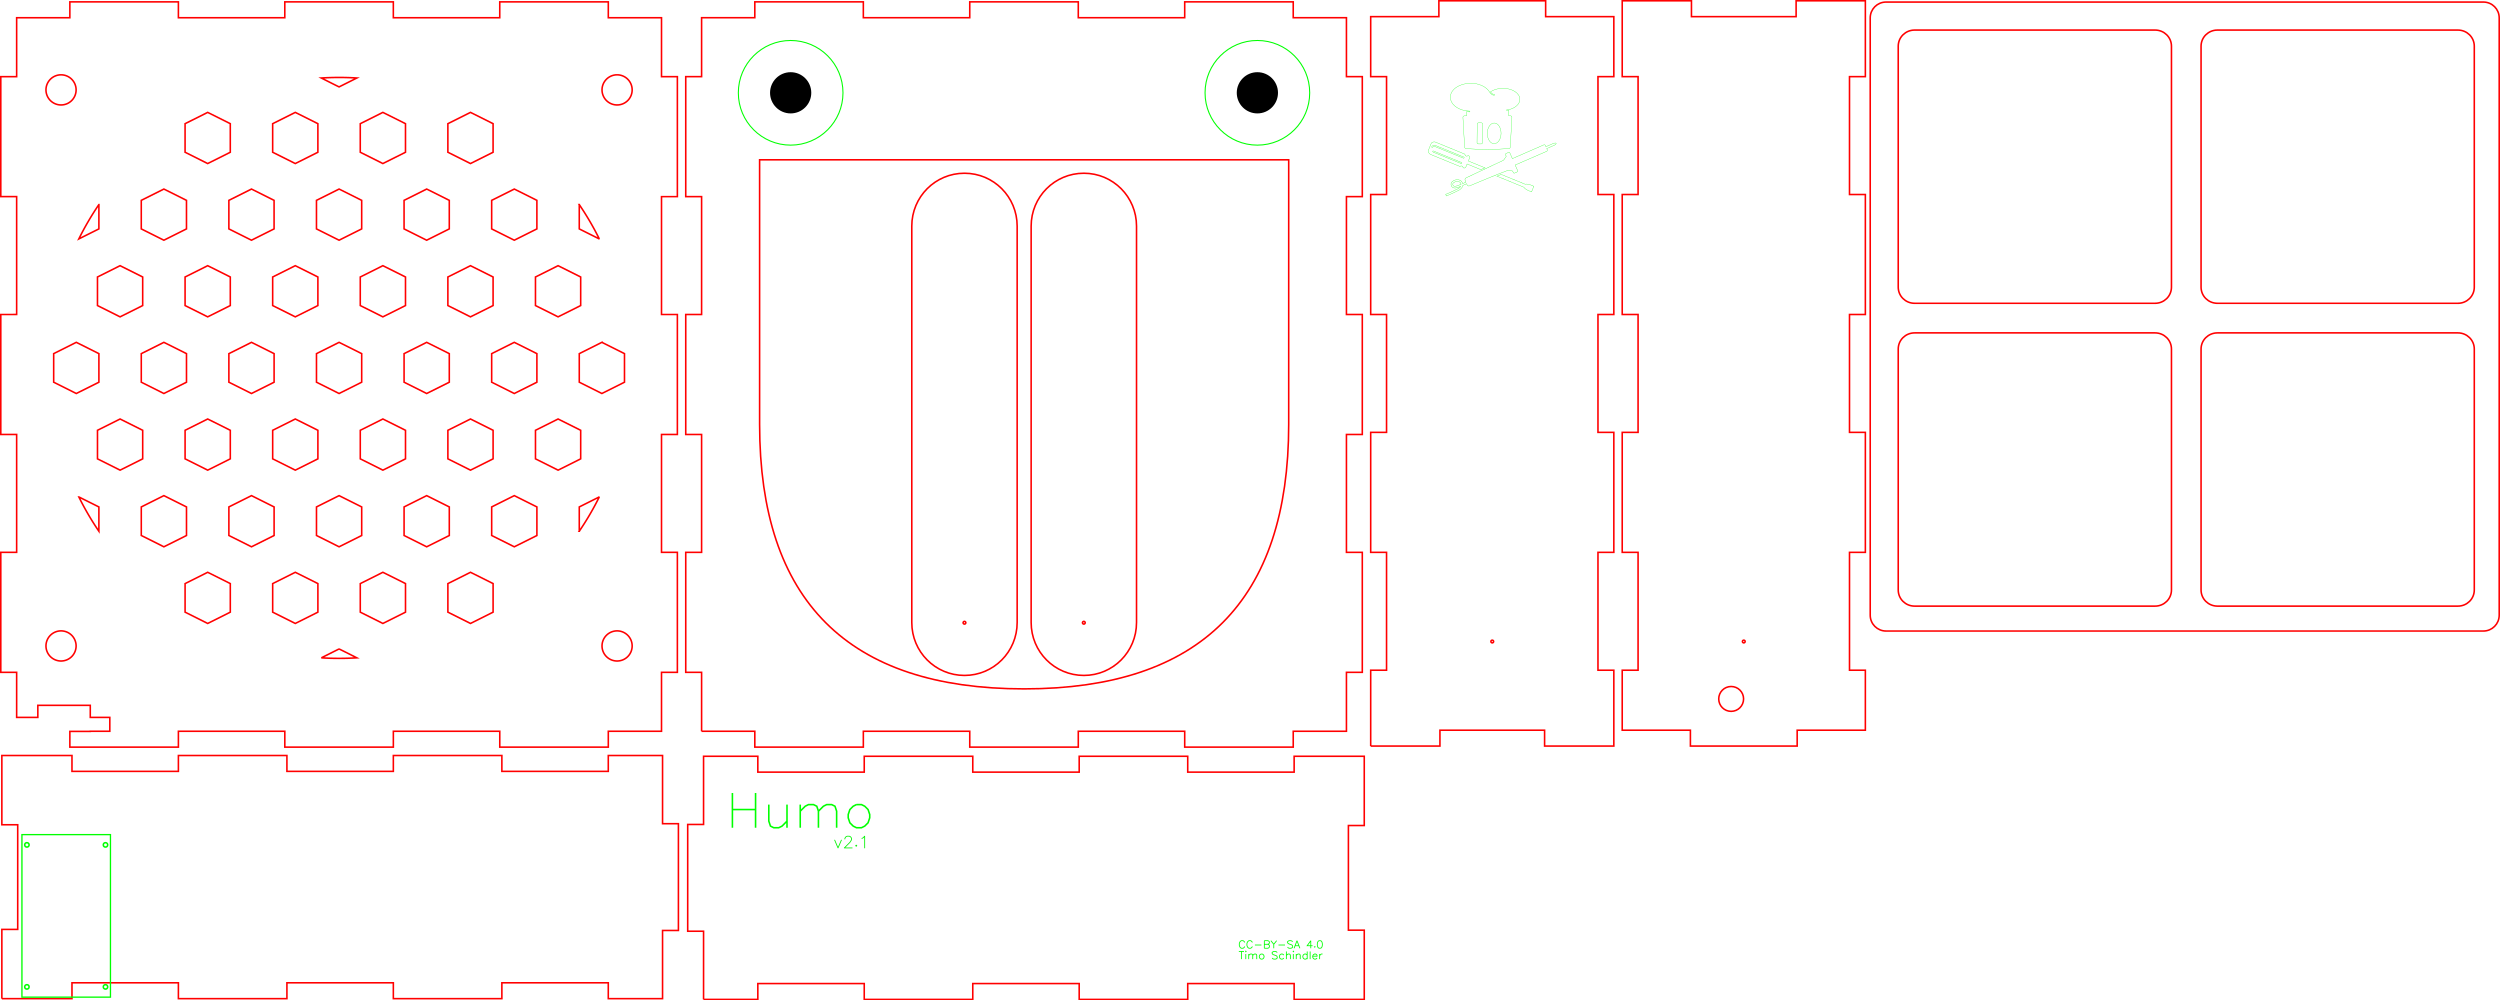 <?xml version="1.0" encoding="UTF-8" standalone="no"?>
<svg
   xmlns:dc="http://purl.org/dc/elements/1.1/"
   xmlns:cc="http://creativecommons.org/ns#"
   xmlns:rdf="http://www.w3.org/1999/02/22-rdf-syntax-ns#"
   xmlns:svg="http://www.w3.org/2000/svg"
   xmlns="http://www.w3.org/2000/svg"
   xmlns:sodipodi="http://sodipodi.sourceforge.net/DTD/sodipodi-0.dtd"
   xmlns:inkscape="http://www.inkscape.org/namespaces/inkscape"
   version="1.1"
   width="472.982mm"
   height="189.232mm"
   viewBox="0 -400 472.982 189.232"
   id="svg4727"
   sodipodi:docname="humo_120x120mm_3mm_v2.1.svg"
   inkscape:version="1.0.1 (3bc2e813f5, 2020-09-07)">
  <defs
     id="defs4731" />
  <sodipodi:namedview
     pagecolor="#ffffff"
     bordercolor="#666666"
     borderopacity="1"
     objecttolerance="10"
     gridtolerance="10"
     guidetolerance="10"
     inkscape:pageopacity="0"
     inkscape:pageshadow="2"
     inkscape:window-width="2560"
     inkscape:window-height="1343"
     id="namedview4729"
     showgrid="false"
     inkscape:measure-start="19.3248,2035.22"
     inkscape:measure-end="19.3248,1949.8"
     inkscape:zoom="0.72347654"
     inkscape:cx="318.77345"
     inkscape:cy="377.96979"
     inkscape:window-x="1920"
     inkscape:window-y="27"
     inkscape:window-maximized="1"
     inkscape:current-layer="svg4727"
     inkscape:document-rotation="0"
     fit-margin-top="0"
     fit-margin-left="0"
     fit-margin-right="0"
     fit-margin-bottom="0" />
  <!-- Created by freebie -->
  <polyline
     id="polyline6063"
     style="fill:none;stroke:#ff0000;stroke-width:0.3;stroke-miterlimit:4;stroke-dasharray:none;stroke-opacity:1"
     points=" 52,-196 55,-196 65.267,-196 65.267,-199 85.4,-199 85.4,-196 95.667,-196 105.933,-196 105.933,-199 126.067,-199 126.067,-196 136.333,-196 146.6,-196 146.6,-199 166.733,-199 166.733,-196 177,-196 177,-199 177,-208.9 180,-208.9 180,-229.1 177,-229.1 177,-239 177,-242 166.733,-242 166.733,-239 146.6,-239 146.6,-242 136.333,-242 126.067,-242 126.067,-239 105.933,-239 105.933,-242 95.667,-242 85.4,-242 85.4,-239 65.267,-239 65.267,-242 55,-242 52,-242 52,-239 52,-228.9 55,-228.9 55,-209.1 52,-209.1 52,-199 52,-196"
     transform="translate(-51.65,-15.063)" />
  <g
     transform="matrix(0.52,0,0,0.52,161.899,-213.682)"
     id="g2201"
     style="fill:none;fill-opacity:1;stroke:#00ff00;stroke-width:0.3;stroke-miterlimit:4;stroke-dasharray:none;stroke-opacity:1">
    <g
       id="g1940"
       transform="matrix(0.132,0,0,0.132,139.156,-14.478)"
       inkscape:label="Hershey Text"
       style="fill:none;fill-opacity:1;stroke:#00ff00;stroke-width:2.271;stroke-miterlimit:4;stroke-dasharray:none;stroke-opacity:1">
      <path
         inkscape:connector-curvature="0"
         id="path1916"
         transform="translate(10)"
         style="fill:none;fill-opacity:1;stroke:#00ff00;stroke-width:2.271;stroke-miterlimit:4;stroke-dasharray:none;stroke-opacity:1"
         d="M 8,-7 7,-9 5,-11 3,-12 h -4 l -2,1 -2,2 -1,2 -1,3 v 5 l 1,3 1,2 2,2 2,1 H 3 L 5,8 7,6 8,4" />
      <path
         inkscape:connector-curvature="0"
         id="path1918"
         transform="translate(31)"
         style="fill:none;fill-opacity:1;stroke:#00ff00;stroke-width:2.271;stroke-miterlimit:4;stroke-dasharray:none;stroke-opacity:1"
         d="M 8,-7 7,-9 5,-11 3,-12 h -4 l -2,1 -2,2 -1,2 -1,3 v 5 l 1,3 1,2 2,2 2,1 H 3 L 5,8 7,6 8,4" />
      <path
         inkscape:connector-curvature="0"
         id="path1920"
         transform="translate(55)"
         style="fill:none;fill-opacity:1;stroke:#00ff00;stroke-width:2.271;stroke-miterlimit:4;stroke-dasharray:none;stroke-opacity:1"
         d="M -9,0 H 9" />
      <path
         inkscape:connector-curvature="0"
         id="path1922"
         transform="translate(79)"
         style="fill:none;fill-opacity:1;stroke:#00ff00;stroke-width:2.271;stroke-miterlimit:4;stroke-dasharray:none;stroke-opacity:1"
         d="M -7,-12 V 9 m 0,-21 h 9 l 3,1 1,1 1,2 v 2 l -1,2 -1,1 -3,1 m -9,0 h 9 l 3,1 1,1 1,2 V 5 L 6,7 5,8 2,9 h -9" />
      <path
         inkscape:connector-curvature="0"
         id="path1924"
         transform="translate(98)"
         style="fill:none;fill-opacity:1;stroke:#00ff00;stroke-width:2.271;stroke-miterlimit:4;stroke-dasharray:none;stroke-opacity:1"
         d="M -8,-12 0,-2 V 9 M 8,-12 0,-2" />
      <path
         inkscape:connector-curvature="0"
         id="path1926"
         transform="translate(120)"
         style="fill:none;fill-opacity:1;stroke:#00ff00;stroke-width:2.271;stroke-miterlimit:4;stroke-dasharray:none;stroke-opacity:1"
         d="M -9,0 H 9" />
      <path
         inkscape:connector-curvature="0"
         id="path1928"
         transform="translate(143)"
         style="fill:none;fill-opacity:1;stroke:#00ff00;stroke-width:2.271;stroke-miterlimit:4;stroke-dasharray:none;stroke-opacity:1"
         d="m 7,-9 -2,-2 -3,-1 h -4 l -3,1 -2,2 v 2 l 1,2 1,1 2,1 6,2 2,1 1,1 1,2 V 6 L 5,8 2,9 H -2 L -5,8 -7,6" />
      <path
         inkscape:connector-curvature="0"
         id="path1930"
         transform="translate(162)"
         style="fill:none;fill-opacity:1;stroke:#00ff00;stroke-width:2.271;stroke-miterlimit:4;stroke-dasharray:none;stroke-opacity:1"
         d="M 0,-12 -8,9 M 0,-12 8,9 M -5,2 H 5" />
      <path
         inkscape:connector-curvature="0"
         id="path1932"
         transform="translate(179)"
         style="fill:none;fill-opacity:1;stroke:#00ff00;stroke-width:2.271;stroke-miterlimit:4;stroke-dasharray:none;stroke-opacity:1"
         d="" />
      <path
         inkscape:connector-curvature="0"
         id="path1934"
         transform="translate(197)"
         style="fill:none;fill-opacity:1;stroke:#00ff00;stroke-width:2.271;stroke-miterlimit:4;stroke-dasharray:none;stroke-opacity:1"
         d="M 3,-12 -7,2 H 8 M 3,-12 V 9" />
      <path
         inkscape:connector-curvature="0"
         id="path1936"
         transform="translate(211)"
         style="fill:none;fill-opacity:1;stroke:#00ff00;stroke-width:2.271;stroke-miterlimit:4;stroke-dasharray:none;stroke-opacity:1"
         d="M 0,4 -1,5 0,6 1,5 0,4" />
      <path
         inkscape:connector-curvature="0"
         id="path1938"
         transform="translate(225)"
         style="fill:none;fill-opacity:1;stroke:#00ff00;stroke-width:2.271;stroke-miterlimit:4;stroke-dasharray:none;stroke-opacity:1"
         d="m -1,-12 -3,1 -2,3 -1,5 v 3 l 1,5 2,3 3,1 H 1 L 4,8 6,5 7,0 V -3 L 6,-8 4,-11 1,-12 h -2" />
    </g>
    <g
       inkscape:label="Hershey Text"
       transform="matrix(0.133,0,0,0.133,139.254,-10.536)"
       id="g2094"
       style="fill:none;fill-opacity:1;stroke:#00ff00;stroke-width:2.26;stroke-miterlimit:4;stroke-dasharray:none;stroke-opacity:1">
      <path
         inkscape:connector-curvature="0"
         d="M 0,-12 V 9 M -7,-12 H 7"
         style="fill:none;fill-opacity:1;stroke:#00ff00;stroke-width:2.26;stroke-miterlimit:4;stroke-dasharray:none;stroke-opacity:1"
         transform="translate(8)"
         id="path2066" />
      <path
         inkscape:connector-curvature="0"
         d="m -1,-12 1,1 1,-1 -1,-1 -1,1 m 1,7 V 9"
         style="fill:none;fill-opacity:1;stroke:#00ff00;stroke-width:2.26;stroke-miterlimit:4;stroke-dasharray:none;stroke-opacity:1"
         transform="translate(20)"
         id="path2068" />
      <path
         inkscape:connector-curvature="0"
         d="M -11,-5 V 9 m 0,-10 3,-3 2,-1 h 3 l 2,1 1,3 V 9 M 0,-1 3,-4 5,-5 h 3 l 2,1 1,3 V 9"
         style="fill:none;fill-opacity:1;stroke:#00ff00;stroke-width:2.26;stroke-miterlimit:4;stroke-dasharray:none;stroke-opacity:1"
         transform="translate(39)"
         id="path2070" />
      <path
         inkscape:connector-curvature="0"
         d="m -1,-5 -2,1 -2,2 -1,3 v 2 l 1,3 2,2 2,1 H 2 L 4,8 6,6 7,3 V 1 L 6,-2 4,-4 2,-5 h -3"
         style="fill:none;fill-opacity:1;stroke:#00ff00;stroke-width:2.26;stroke-miterlimit:4;stroke-dasharray:none;stroke-opacity:1"
         transform="translate(63)"
         id="path2072" />
      <path
         inkscape:connector-curvature="0"
         d=""
         style="fill:none;fill-opacity:1;stroke:#00ff00;stroke-width:2.26;stroke-miterlimit:4;stroke-dasharray:none;stroke-opacity:1"
         transform="translate(81)"
         id="path2074" />
      <path
         inkscape:connector-curvature="0"
         d="m 7,-9 -2,-2 -3,-1 h -4 l -3,1 -2,2 v 2 l 1,2 1,1 2,1 6,2 2,1 1,1 1,2 V 6 L 5,8 2,9 H -2 L -5,8 -7,6"
         style="fill:none;fill-opacity:1;stroke:#00ff00;stroke-width:2.26;stroke-miterlimit:4;stroke-dasharray:none;stroke-opacity:1"
         transform="translate(99)"
         id="path2076" />
      <path
         inkscape:connector-curvature="0"
         d="M 6,-2 4,-4 2,-5 h -3 l -2,1 -2,2 -1,3 v 2 l 1,3 2,2 2,1 H 2 L 4,8 6,6"
         style="fill:none;fill-opacity:1;stroke:#00ff00;stroke-width:2.26;stroke-miterlimit:4;stroke-dasharray:none;stroke-opacity:1"
         transform="translate(118)"
         id="path2078" />
      <path
         inkscape:connector-curvature="0"
         d="M -5,-12 V 9 m 0,-10 3,-3 2,-1 h 3 l 2,1 1,3 V 9"
         style="fill:none;fill-opacity:1;stroke:#00ff00;stroke-width:2.26;stroke-miterlimit:4;stroke-dasharray:none;stroke-opacity:1"
         transform="translate(136)"
         id="path2080" />
      <path
         inkscape:connector-curvature="0"
         d="m -1,-12 1,1 1,-1 -1,-1 -1,1 m 1,7 V 9"
         style="fill:none;fill-opacity:1;stroke:#00ff00;stroke-width:2.26;stroke-miterlimit:4;stroke-dasharray:none;stroke-opacity:1"
         transform="translate(150)"
         id="path2082" />
      <path
         inkscape:connector-curvature="0"
         d="M -5,-5 V 9 m 0,-10 3,-3 2,-1 h 3 l 2,1 1,3 V 9"
         style="fill:none;fill-opacity:1;stroke:#00ff00;stroke-width:2.26;stroke-miterlimit:4;stroke-dasharray:none;stroke-opacity:1"
         transform="translate(163)"
         id="path2084" />
      <path
         inkscape:connector-curvature="0"
         d="M 6,-12 V 9 M 6,-2 4,-4 2,-5 h -3 l -2,1 -2,2 -1,3 v 2 l 1,3 2,2 2,1 H 2 L 4,8 6,6"
         style="fill:none;fill-opacity:1;stroke:#00ff00;stroke-width:2.26;stroke-miterlimit:4;stroke-dasharray:none;stroke-opacity:1"
         transform="translate(182)"
         id="path2086" />
      <path
         inkscape:connector-curvature="0"
         d="M 0,-12 V 9"
         style="fill:none;fill-opacity:1;stroke:#00ff00;stroke-width:2.26;stroke-miterlimit:4;stroke-dasharray:none;stroke-opacity:1"
         transform="translate(196)"
         id="path2088" />
      <path
         inkscape:connector-curvature="0"
         d="M -6,1 H 6 V -1 L 5,-3 4,-4 2,-5 h -3 l -2,1 -2,2 -1,3 v 2 l 1,3 2,2 2,1 H 2 L 4,8 6,6"
         style="fill:none;fill-opacity:1;stroke:#00ff00;stroke-width:2.26;stroke-miterlimit:4;stroke-dasharray:none;stroke-opacity:1"
         transform="translate(209)"
         id="path2090" />
      <path
         inkscape:connector-curvature="0"
         d="M -3,-5 V 9 m 0,-8 1,-3 2,-2 2,-1 h 3"
         style="fill:none;fill-opacity:1;stroke:#00ff00;stroke-width:2.26;stroke-miterlimit:4;stroke-dasharray:none;stroke-opacity:1"
         transform="translate(225)"
         id="path2092" />
    </g>
  </g>
  <g
     inkscape:label="Hershey Text"
     transform="matrix(0.313,0,0,0.313,137.314,-246.214)"
     id="g1656"
     style="fill:none;fill-opacity:1;stroke:#00ff00;stroke-width:0.959;stroke-miterlimit:4;stroke-dasharray:none;stroke-opacity:1">
    <path
       inkscape:connector-curvature="0"
       d="M -7,-12 V 9 M 7,-12 V 9 M -7,-2 H 7"
       style="fill:none;fill-opacity:1;stroke:#00ff00;stroke-width:0.959;stroke-miterlimit:4;stroke-dasharray:none;stroke-opacity:1"
       transform="translate(11)"
       id="path1648" />
    <path
       inkscape:connector-curvature="0"
       d="M -5,-5 V 5 l 1,3 2,1 H 1 L 3,8 6,5 M 6,-5 V 9"
       style="fill:none;fill-opacity:1;stroke:#00ff00;stroke-width:0.959;stroke-miterlimit:4;stroke-dasharray:none;stroke-opacity:1"
       transform="translate(31)"
       id="path1650" />
    <path
       inkscape:connector-curvature="0"
       d="M -11,-5 V 9 m 0,-10 3,-3 2,-1 h 3 l 2,1 1,3 V 9 M 0,-1 3,-4 5,-5 h 3 l 2,1 1,3 V 9"
       style="fill:none;fill-opacity:1;stroke:#00ff00;stroke-width:0.959;stroke-miterlimit:4;stroke-dasharray:none;stroke-opacity:1"
       transform="translate(56)"
       id="path1652" />
    <path
       inkscape:connector-curvature="0"
       d="m -1,-5 -2,1 -2,2 -1,3 v 2 l 1,3 2,2 2,1 H 2 L 4,8 6,6 7,3 V 1 L 6,-2 4,-4 2,-5 h -3"
       style="fill:none;fill-opacity:1;stroke:#00ff00;stroke-width:0.959;stroke-miterlimit:4;stroke-dasharray:none;stroke-opacity:1"
       transform="translate(80)"
       id="path1654" />
  </g>
  <polyline
     transform="translate(78.108,-207.918)"
     points=" 55,-3 65.267,-3 65.267,-6 85.4,-6 85.4,-3 95.667,-3 105.933,-3 105.933,-6 126.067,-6 126.067,-3 136.333,-3 146.6,-3 146.6,-6 166.733,-6 166.733,-3 177,-3 180,-3 180,-6 180,-16.1 177,-16.1 177,-35.9 180,-35.9 180,-46 180,-49 177,-49 166.733,-49 166.733,-46 146.6,-46 146.6,-49 136.333,-49 126.067,-49 126.067,-46 105.933,-46 105.933,-49 95.667,-49 85.4,-49 85.4,-46 65.267,-46 65.267,-49 55,-49 55,-46 55,-36.1 52,-36.1 52,-15.9 55,-15.9 55,-6 55,-3"
     style="fill:none;stroke:#ff0000;stroke-width:0.3;stroke-miterlimit:4;stroke-dasharray:none;stroke-opacity:1"
     id="polyline6065" />
  <path
     id="polyline6055"
     style="fill:none;stroke:#ff0000;stroke-width:0.3;stroke-miterlimit:4;stroke-dasharray:none;stroke-opacity:1"
     d="m 13.216,-399.65 v 3 H 3.15 v 11.15 H 0.15 v 22.7 H 3.15 v 11.15 11.15 H 0.15 v 22.7 H 3.15 v 11.15 11.15 H 0.15 v 22.7 H 3.15 v 8.525 h 4.008 v -2.276 h 9.922 v 2.276 h 3.695 v 2.625 h -3.695 v 0.021 h -3.864 v 2.979 h 20.534 v -3 h 10.067 10.067 v 3 h 20.534 v -3 h 10.067 10.067 v 3 h 20.533 v -3 h 10.067 v -11.15 h 3 v -22.7 h -3 v -11.15 -11.15 h 3 v -22.7 h -3 v -11.15 -11.15 h 3 v -22.7 h -3 v -11.15 h -10.067 v -3 H 94.55 v 3 h -10.067 -10.067 v -3 h -20.534 v 3 H 43.817 33.75 v -3 z" />
  <path
     style="fill:none;fill-opacity:1;fill-rule:nonzero;stroke:#ff0000;stroke-width:0.3;stroke-miterlimit:4;stroke-dasharray:none;stroke-opacity:1"
     d="m 119.6,-277.792 a 2.85,2.85 0 0 1 -2.85,2.85 2.85,2.85 0 0 1 -2.85,-2.85 2.85,2.85 0 0 1 2.85,-2.85 2.85,2.85 0 0 1 2.85,2.85 z"
     id="path835-3-6-2"
     inkscape:connector-curvature="0" />
  <path
     style="fill:none;fill-opacity:1;fill-rule:nonzero;stroke:#ff0000;stroke-width:0.3;stroke-miterlimit:4;stroke-dasharray:none;stroke-opacity:1"
     d="m 14.399,-277.792 a 2.85,2.85 0 0 1 -2.85,2.85 2.85,2.85 0 0 1 -2.85,-2.85 2.85,2.85 0 0 1 2.85,-2.85 2.85,2.85 0 0 1 2.85,2.85 z"
     id="path835-3-6-3-8"
     inkscape:connector-curvature="0" />
  <path
     inkscape:connector-curvature="0"
     id="path835-3-6-9-9"
     d="m 14.399,-382.993 a 2.85,2.85 0 0 1 -2.85,2.85 2.85,2.85 0 0 1 -2.85,-2.85 2.85,2.85 0 0 1 2.85,-2.85 2.85,2.85 0 0 1 2.85,2.85 z"
     style="fill:none;fill-opacity:1;fill-rule:nonzero;stroke:#ff0000;stroke-width:0.3;stroke-miterlimit:4;stroke-dasharray:none;stroke-opacity:1" />
  <path
     inkscape:connector-curvature="0"
     id="path835-3-6-7-7"
     d="m 119.6,-382.993 a 2.85,2.85 0 0 1 -2.85,2.85 2.85,2.85 0 0 1 -2.85,-2.85 2.85,2.85 0 0 1 2.85,-2.85 2.85,2.85 0 0 1 2.85,2.85 z"
     style="fill:none;fill-opacity:1;fill-rule:nonzero;stroke:#ff0000;stroke-width:0.3;stroke-miterlimit:4;stroke-dasharray:none;stroke-opacity:1" />
  <g
     id="g7178"
     transform="translate(345.645,-126.55)">
    <polyline
       transform="translate(-267.908,-80.1)"
       points=" 55,-55 65.067,-55 65.067,-52 85.6,-52 85.6,-55 95.667,-55 105.733,-55 105.733,-52 126.267,-52 126.267,-55 136.333,-55 146.4,-55 146.4,-52 166.933,-52 166.933,-55 177,-55 177,-66.15 180,-66.15 180,-88.85 177,-88.85 177,-100 177,-111.15 180,-111.15 180,-133.85 177,-133.85 177,-145 177,-156.15 180,-156.15 180,-178.85 177,-178.85 177,-190 166.933,-190 166.933,-193 146.4,-193 146.4,-190 136.333,-190 126.267,-190 126.267,-193 105.733,-193 105.733,-190 95.667,-190 85.6,-190 85.6,-193 65.067,-193 65.067,-190 55,-190 55,-178.85 52,-178.85 52,-156.15 55,-156.15 55,-145 55,-133.85 52,-133.85 52,-111.15 55,-111.15 55,-100 55,-88.85 52,-88.85 52,-66.15 55,-66.15 55,-55"
       style="fill:none;stroke:#ff0000;stroke-width:0.3;stroke-miterlimit:4;stroke-dasharray:none;stroke-opacity:1"
       id="polyline6057" />
    <g
       id="g5396-6"
       transform="translate(-352.68,118.911)">
      <circle
         style="fill:#000000;stroke:none;stroke-width:0.201;stroke-miterlimit:4;stroke-dasharray:none;stroke-opacity:1"
         id="path1046-12"
         cx="156.622"
         cy="-374.803"
         r="3.899" />
      <g
         id="g5340-9">
        <g
           id="g903-3"
           transform="matrix(1.001,0,0,1.001,87.684,-198.967)"
           style="fill:none;stroke:#ff0000;stroke-opacity:1">
          <g
             id="g910-1"
             style="fill:none;fill-opacity:1;stroke:#ff0000;stroke-width:0.3;stroke-miterlimit:4;stroke-dasharray:none;stroke-opacity:1">
            <path
               inkscape:connector-curvature="0"
               d="m 63,-163 h 100 v 50 q 0,50 -50,50 v 0 q -50,0 -50,-50 z"
               style="fill:none;fill-opacity:1;fill-rule:nonzero;stroke:#ff0000;stroke-width:0.3;stroke-miterlimit:4;stroke-dasharray:none;stroke-opacity:1"
               id="path838-9" />
            <path
               style="fill:none;fill-opacity:1;fill-rule:nonzero;stroke:#ff0000;stroke-width:0.3;stroke-miterlimit:4;stroke-dasharray:none;stroke-opacity:1"
               d="m 101.976,-75.5 a 0.256,0.256 0 0 1 -0.256,0.256 0.256,0.256 0 0 1 -0.256,-0.256 0.256,0.256 0 0 1 0.256,-0.256 0.256,0.256 0 0 1 0.256,0.256 z"
               id="path980-4"
               inkscape:connector-curvature="0" />
            <path
               style="fill:none;fill-opacity:1;fill-rule:nonzero;stroke:#ff0000;stroke-width:0.3;stroke-miterlimit:4;stroke-dasharray:none;stroke-opacity:1"
               d="m 101.72,-160.458 c 5.517,0 9.958,4.46 9.958,10 v 74.916 c 0,5.54 -4.441,10 -9.958,10 -5.517,0 -9.958,-4.46 -9.958,-10 v -74.916 c 0,-5.54 4.441,-10 9.958,-10 z"
               id="rect984-78"
               inkscape:connector-curvature="0" />
            <path
               style="fill:none;fill-opacity:1;fill-rule:nonzero;stroke:#ff0000;stroke-width:0.3;stroke-miterlimit:4;stroke-dasharray:none;stroke-opacity:1"
               d="m 124.536,-75.5 a 0.256,0.256 0 0 1 -0.256,0.256 0.256,0.256 0 0 1 -0.256,-0.256 0.256,0.256 0 0 1 0.256,-0.256 0.256,0.256 0 0 1 0.256,0.256 z"
               id="path980-6-4"
               inkscape:connector-curvature="0" />
            <path
               style="fill:none;fill-opacity:1;fill-rule:nonzero;stroke:#ff0000;stroke-width:0.3;stroke-miterlimit:4;stroke-dasharray:none;stroke-opacity:1"
               d="m 124.28,-160.458 c 5.517,0 9.958,4.46 9.958,10 v 74.916 c 0,5.54 -4.441,10 -9.958,10 -5.517,0 -9.958,-4.46 -9.958,-10 v -74.916 c 0,-5.54 4.441,-10 9.958,-10 z"
               id="rect984-7-5"
               inkscape:connector-curvature="0" />
          </g>
        </g>
        <circle
           r="9.899"
           cy="-374.803"
           cx="156.622"
           id="path1029-0"
           style="fill:none;stroke:#00ff00;stroke-width:0.201;stroke-miterlimit:4;stroke-dasharray:none;stroke-opacity:1" />
        <circle
           r="9.899"
           cy="-374.803"
           cx="244.922"
           id="path1029-1-3"
           style="fill:none;stroke:#00ff00;stroke-width:0.201;stroke-miterlimit:4;stroke-dasharray:none;stroke-opacity:1" />
      </g>
      <circle
         style="fill:#000000;stroke:none;stroke-width:0.201;stroke-miterlimit:4;stroke-dasharray:none;stroke-opacity:1"
         id="path1046-1-6"
         cx="244.922"
         cy="-374.803"
         r="3.9" />
    </g>
  </g>
  <polyline
     transform="translate(256.325,-206.85)"
     points=" 3,-52 6,-52 16.1,-52 16.1,-55 35.9,-55 35.9,-52 46,-52 49,-52 49,-55 49,-66.35 46,-66.35 46,-88.65 49,-88.65 49,-100 49,-111.35 46,-111.35 46,-133.65 49,-133.65 49,-145 49,-156.35 46,-156.35 46,-178.65 49,-178.65 49,-190 46,-190 36.1,-190 36.1,-193 15.9,-193 15.9,-190 6,-190 3,-190 3,-178.65 6,-178.65 6,-156.35 3,-156.35 3,-145 3,-133.65 6,-133.65 6,-111.35 3,-111.35 3,-100 3,-88.65 6,-88.65 6,-66.35 3,-66.35 3,-55 3,-52"
     style="fill:none;stroke:#ff0000;stroke-width:0.3;stroke-miterlimit:4;stroke-dasharray:none;stroke-opacity:1"
     id="polyline6059" />
  <g
     style="fill:none;fill-opacity:1;stroke:#00ff00;stroke-opacity:1"
     id="g5787-3"
     transform="matrix(0.051,0,0,0.051,266.294,-409.667)">
    <path
       style="fill:none;fill-opacity:1;stroke:#00ff00;stroke-opacity:1"
       id="path3021-9"
       class="st0"
       d="m 234.3,498.4 c -41.7,0 -75.5,23.3 -75.5,51.9 0,24.2 24,44.6 56.6,49.9 6.8,1.1 10.6,1.1 14.7,1.3 0.9,0 1.6,0.9 1.5,1.7 0,0.8 -0.8,1.6 -1.7,1.6 -6.1,-0.3 -6.8,-0.3 -11.3,-0.7 v 15.3 h -7.7 c -3,0 -5.5,2.4 -5.4,5.3 l 6.3,110.9 c 0.2,3 2.4,5.1 5.4,5.3 52.2,3.7 105.1,3.9 158.6,-0.1 3,-0.2 5.2,-2.4 5.3,-5.3 l 6.1,-110.9 c 0.2,-3 -2.4,-5.3 -5.3,-5.3 h -6.1 v -19.7 c -1.8,0.2 -4,0.3 -7,0.3 -0.9,0 -1.7,-0.9 -1.7,-1.7 0,-0.8 0.8,-1.6 1.7,-1.6 3.3,0.1 5.6,0 7.3,-0.4 23.8,-5.7 40.6,-20.8 40.6,-38.3 0,-22.6 -28.2,-40.9 -63,-40.8 -18.2,0 -34.6,5.1 -46.1,13.1 2.2,3 4,5.2 6.1,6.8 2.1,1.6 4.5,2.4 8.2,2.6 0.9,0 1.6,0.9 1.5,1.7 0,0.8 -0.8,1.6 -1.7,1.6 -4.2,-0.2 -7.5,-1.2 -9.9,-3.3 -3,-2.5 -4.5,-3.5 -7.2,-8.2 -11.1,-19.2 -38.3,-33 -70.3,-33 z m 28.8,146.9 11.2,0.1 c 2.5,0 4.6,2.1 4.5,4.6 l -0.7,68.9 c 0,2.5 -2.1,4.6 -4.7,4.6 l -11.1,-0.1 c -2.5,0 -4.6,-2.1 -4.5,-4.6 l 0.7,-68.9 c 0,-2.5 2.1,-4.6 4.6,-4.6 z m 58.7,0.6 c 14.1,0.1 25.4,17.4 25.2,38.6 -0.2,21.2 -11.8,38.3 -25.9,38.1 -14.1,-0.1 -25.4,-17.4 -25.2,-38.6 0.2,-21.2 11.8,-38.2 25.9,-38.1 z"
       inkscape:connector-curvature="0" />
    <path
       style="fill:none;fill-opacity:1;stroke:#00ff00;stroke-opacity:1"
       id="use3078-4"
       inkscape:connector-curvature="0"
       class="st0"
       d="m 99,716 c -4.3,0.1 -9.6,1.7 -11.3,5.9 l -10.4,25.3 c -2.6,6.3 4.2,13.6 7.8,15.1 l 109.4,44.8 c 1.2,-1.2 2.9,-2 4.7,-2 3.8,-0.1 6.9,3 7,6.8 0.5,0.2 1,0.4 1.3,0.6 3.6,1.5 7.6,-0.3 9.1,-3.8 l 4.4,-10.8 51,20.9 15.3,-6.7 -61.7,-25.3 4.4,-10.8 c 1.5,-3.6 -0.2,-7.7 -3.8,-9.1 l -1.3,-0.5 c -1.2,1.4 -3,2.4 -5.1,2.4 -3.8,0.1 -7,-3.3 -7,-7.4 -37.7,-15.6 -75,-30.7 -109.1,-44.6 -1,-0.6 -2.8,-0.8 -4.7,-0.8 z m -0.3,12.8 c 2.1,0 4.3,0.2 6,0.9 35.4,14.3 68.9,28.1 104.3,42.6 1,0.5 1.5,1.9 1.1,2.8 -0.4,0.9 -1.7,1.6 -2.8,1.2 L 103.4,733.9 v 0 c -4.4,-1.8 -7.9,-0.8 -9.9,1.8 -0.8,1 -2.4,1.2 -3.2,0.5 -0.8,-0.7 -0.9,-2.4 -0.1,-3.3 2.5,-2.9 5.8,-4 8.5,-4.1 z m -3.4,20.6 c 0.3,0 0.6,0 0.9,0.2 35.4,14.4 68.9,28.2 104.3,42.7 1.1,0.4 1.6,1.9 1.2,2.8 -0.4,1 -1.8,1.6 -2.8,1.2 L 94.8,753.7 c -1.2,-0.5 -1.7,-1.9 -1.3,-2.9 0.2,-0.7 1,-1.3 1.8,-1.4 z m 252.3,87.3 -16.3,6.3 100.4,41.1 c 0.8,3.3 9.7,9.3 16.1,12.2 4,1.8 8.2,3.3 12.3,5 2.8,-6.9 5.6,-13.9 8.5,-20.8 -4.1,-1.7 -8.1,-3.6 -12.3,-5 -5.3,-1.8 -15.7,-4.3 -20.1,-2.6 z" />
    <path
       style="fill:none;fill-opacity:1;stroke:#00ff00;stroke-opacity:1"
       id="path3858-8"
       inkscape:connector-curvature="0"
       sodipodi:nodetypes="sssccssccasssssscssccssccssccsssscsscscscsscssssacssssss"
       class="st0"
       d="m 374.8,754.9 -9.2,4 c -1.9,0.8 -2.8,3 -1.9,4.9 l 2.5,5.7 -10,14.4 c -44.3,20.7 -92.7,43.5 -139,65.4 -3.5,1.6 -5.1,5.6 -3.6,9.2 l 2.9,6.7 c -4,1.9 -7.9,3.8 -11.9,5.6 -1.3,-5.5 -4.9,-9.9 -9.6,-12.3 -5.5,-2.9 -11.9,-3.1 -18.6,-1 -1.7,0.5 -3.5,1.2 -5.2,2.1 -1.7,0.9 -3.5,2 -5,3.3 -3.1,2.7 -5.5,6.7 -4.9,11.4 0.5,4 2.3,8 5.9,10.5 3.6,2.5 8.6,3.1 14.6,1.5 5.1,-1.3 10,-3 14.8,-4.9 -0.3,0.4 -0.4,0.9 -0.7,1.3 -2.2,2.9 -5.5,5.5 -9.1,7.2 -14.6,7.1 -29.9,14.7 -45.3,20.7 l 2.4,6 c 15.7,-6.1 31.2,-13.8 45.7,-20.9 4.4,-2.1 8.5,-5.2 11.5,-9.2 1.9,-2.6 3.3,-5.6 3.8,-8.9 4.8,-2.1 9.5,-4.4 14.1,-6.6 l 2,4.5 c 1.6,3.5 5.6,5.1 9.1,3.6 46.9,-19.6 96.9,-40.6 142.4,-57.6 l 17.3,2.4 2.5,5.7 c 0.8,1.9 3,2.8 4.9,1.9 l 9.2,-4 c 1.9,-0.8 2.8,-3 2,-4.9 L 399.3,801.7 516,751 c 2.3,-1 3.3,-3.6 2.3,-5.9 l -1.9,-4.4 29.1,-12.7 c 2,-0.9 6.8,-4.9 6,-6.8 -0.9,-2 -7.1,-1.1 -9.1,-0.2 l -29.1,12.7 -1.9,-4.4 c -1,-2.3 -3.7,-3.3 -5.9,-2.3 L 388.9,777.9 379.7,757 c -0.8,-2 -3,-2.9 -4.9,-2.1 z M 176.3,864.4 c 0.7,-0.3 1.4,-0.6 2.1,-0.8 5.4,-1.7 9.7,-1.6 13.8,0.6 3.3,1.8 5.8,4.8 6.5,9.1 -6.1,2.6 -12.2,5 -18.5,6.7 -4.8,1.3 -7.6,0.6 -9.3,-0.6 -1.7,-1.2 -2.8,-3.3 -3.1,-6 -0.3,-2.2 0.6,-3.9 2.7,-5.7 1,-0.9 2.3,-1.7 3.7,-2.4 0.7,-0.3 1.4,-0.6 2.1,-0.9 z" />
  </g>
  <path
     inkscape:connector-curvature="0"
     id="path980-6-3-5-0-5-1"
     d="m 282.325,-278.887 a 0.256,0.256 0 0 1 0.256,0.256 0.256,0.256 0 0 1 -0.256,0.256 0.256,0.256 0 0 1 -0.256,-0.256 0.256,0.256 0 0 1 0.256,-0.256 z"
     style="fill:none;fill-opacity:1;fill-rule:nonzero;stroke:#ff0000;stroke-width:0.3;stroke-miterlimit:4;stroke-dasharray:none;stroke-opacity:1" />
  <polyline
     transform="translate(123.912,-206.85)"
     points=" 186,-55 195.9,-55 195.9,-52 216.1,-52 216.1,-55 226,-55 229,-55 229,-66.35 226,-66.35 226,-88.65 229,-88.65 229,-100 229,-111.35 226,-111.35 226,-133.65 229,-133.65 229,-145 229,-156.35 226,-156.35 226,-178.65 229,-178.65 229,-190 229,-193 226,-193 215.9,-193 215.9,-190 196.1,-190 196.1,-193 186,-193 183,-193 183,-190 183,-178.65 186,-178.65 186,-156.35 183,-156.35 183,-145 183,-133.65 186,-133.65 186,-111.35 183,-111.35 183,-100 183,-88.65 186,-88.65 186,-66.35 183,-66.35 183,-55 186,-55"
     style="fill:none;stroke:#ff0000;stroke-width:0.3;stroke-miterlimit:4;stroke-dasharray:none;stroke-opacity:1"
     id="polyline6061" />
  <path
     inkscape:connector-curvature="0"
     id="path980-6-3-5-0-5-1-2"
     d="m 329.912,-278.887 a 0.256,0.256 0 0 1 0.256,0.256 0.256,0.256 0 0 1 -0.256,0.256 0.256,0.256 0 0 1 -0.256,-0.256 0.256,0.256 0 0 1 0.256,-0.256 z"
     style="fill:none;fill-opacity:1;fill-rule:nonzero;stroke:#ff0000;stroke-width:0.3;stroke-miterlimit:4;stroke-dasharray:none;stroke-opacity:1" />
  <g
     id="g1013"
     transform="translate(141.925,-91.753)"
     style="stroke:#ff0000;stroke-opacity:1">
    <path
       inkscape:connector-curvature="0"
       style="fill:none;fill-opacity:1;fill-rule:nonzero;stroke:#ff0000;stroke-width:0.3;stroke-miterlimit:4;stroke-dasharray:none;stroke-opacity:1"
       d="m 214.907,-307.858 h 113 c 1.662,0 3,1.338 3,3 v 113 c 0,1.662 -1.338,3 -3,3 h -113 c -1.662,0 -3,-1.338 -3,-3 v -113 c 0,-1.662 1.338,-3 3,-3 z"
       id="rect870" />
    <path
       inkscape:connector-curvature="0"
       style="fill:none;fill-opacity:1;fill-rule:nonzero;stroke:#ff0000;stroke-width:0.3;stroke-miterlimit:4;stroke-dasharray:none;stroke-opacity:1"
       d="m 220.302,-302.558 h 45.503 c 1.714,0 3.095,1.362 3.095,3.054 v 45.585 c 0,1.692 -1.38,3.054 -3.095,3.054 h -45.503 c -1.714,0 -3.095,-1.362 -3.095,-3.054 v -45.585 c 0,-1.692 1.38,-3.054 3.095,-3.054 z"
       id="rect872" />
    <path
       inkscape:connector-curvature="0"
       style="fill:none;fill-opacity:1;fill-rule:nonzero;stroke:#ff0000;stroke-width:0.3;stroke-miterlimit:4;stroke-dasharray:none;stroke-opacity:1"
       d="m 277.595,-302.558 h 45.503 c 1.714,0 3.095,1.362 3.095,3.054 v 45.585 c 0,1.692 -1.38,3.054 -3.095,3.054 h -45.503 c -1.714,0 -3.095,-1.362 -3.095,-3.054 v -45.585 c 0,-1.692 1.38,-3.054 3.095,-3.054 z"
       id="rect872-7" />
    <path
       inkscape:connector-curvature="0"
       style="fill:none;fill-opacity:1;fill-rule:nonzero;stroke:#ff0000;stroke-width:0.3;stroke-miterlimit:4;stroke-dasharray:none;stroke-opacity:1"
       d="m 220.302,-245.266 h 45.503 c 1.714,0 3.095,1.362 3.095,3.054 v 45.585 c 0,1.692 -1.38,3.054 -3.095,3.054 h -45.503 c -1.714,0 -3.095,-1.362 -3.095,-3.054 v -45.585 c 0,-1.692 1.38,-3.054 3.095,-3.054 z"
       id="rect872-7-5" />
    <path
       inkscape:connector-curvature="0"
       style="fill:none;fill-opacity:1;fill-rule:nonzero;stroke:#ff0000;stroke-width:0.3;stroke-miterlimit:4;stroke-dasharray:none;stroke-opacity:1"
       d="m 277.595,-245.266 h 45.503 c 1.714,0 3.095,1.362 3.095,3.054 v 45.585 c 0,1.692 -1.38,3.054 -3.095,3.054 h -45.503 c -1.714,0 -3.095,-1.362 -3.095,-3.054 v -45.585 c 0,-1.692 1.38,-3.054 3.095,-3.054 z"
       id="rect872-7-9" />
  </g>
  <rect
     style="fill:none;stroke:#00ff00;stroke-width:0.252;stroke-miterlimit:4;stroke-dasharray:none;stroke-opacity:1"
     id="rect926"
     width="16.748"
     height="30.748"
     x="4.15"
     y="-242.096" />
  <circle
     style="fill:none;stroke:#ff0000;stroke-width:0.298;stroke-miterlimit:4;stroke-dasharray:none;stroke-opacity:1"
     id="path966"
     cx="327.522"
     cy="-267.769"
     r="2.351" />
  <circle
     style="fill:none;stroke:#00ff00;stroke-width:0.3;stroke-miterlimit:4;stroke-dasharray:none;stroke-opacity:1"
     id="path983-5"
     cx="5.091"
     cy="-240.155"
     r="0.417" />
  <circle
     style="fill:none;stroke:#00ff00;stroke-width:0.3;stroke-miterlimit:4;stroke-dasharray:none;stroke-opacity:1"
     id="path983-3"
     cx="19.958"
     cy="-240.155"
     r="0.417" />
  <g
     id="g1035"
     transform="translate(-1.858,-3.363)">
    <circle
       style="fill:none;stroke:#00ff00;stroke-width:0.3;stroke-miterlimit:4;stroke-dasharray:none;stroke-opacity:1"
       id="path983-5-5"
       cx="6.948"
       cy="-209.925"
       r="0.417" />
    <circle
       style="fill:none;stroke:#00ff00;stroke-width:0.3;stroke-miterlimit:4;stroke-dasharray:none;stroke-opacity:1"
       id="path983-3-6"
       cx="21.815"
       cy="-209.925"
       r="0.417" />
  </g>
  <path
     id="path835-2-6"
     style="fill:none;fill-opacity:1;fill-rule:nonzero;stroke:#ff0000;stroke-width:0.3;stroke-miterlimit:4;stroke-dasharray:none;stroke-opacity:1"
     d="m 64.083,-385.345 a 54.952,54.952 0 0 0 -3.293,0.103 c 1.119,0.564 2.235,1.135 3.361,1.684 1.123,-0.561 2.246,-1.122 3.368,-1.684 a 54.952,54.952 0 0 0 -3.369,-0.103 54.952,54.952 0 0 0 -0.067,0 z m -24.792,6.607 -4.277,2.138 v 5.404 l 4.277,2.139 c 1.426,-0.713 2.852,-1.426 4.278,-2.139 v -5.404 c -1.426,-0.713 -2.852,-1.425 -4.278,-2.138 z m 16.573,0 -4.278,2.138 v 5.404 c 1.426,0.713 2.852,1.426 4.278,2.139 l 4.277,-2.139 v -5.404 c -1.426,-0.713 -2.851,-1.425 -4.277,-2.138 z m 16.572,0 c -1.426,0.713 -2.851,1.425 -4.277,2.138 v 5.404 c 1.426,0.713 2.851,1.426 4.277,2.139 l 4.279,-2.139 v -5.404 z m 16.574,0 -4.277,2.138 v 5.404 l 4.277,2.139 c 1.426,-0.713 2.851,-1.426 4.277,-2.139 v -5.404 c -1.426,-0.713 -2.851,-1.425 -4.277,-2.138 z m -58.006,14.504 c -1.426,0.713 -2.851,1.426 -4.277,2.139 v 5.402 c 1.426,0.713 2.851,1.426 4.277,2.139 1.426,-0.713 2.851,-1.426 4.277,-2.139 v -5.402 c -1.426,-0.713 -2.851,-1.426 -4.277,-2.139 z m 16.572,0 c -1.426,0.713 -2.851,1.426 -4.277,2.139 v 5.402 c 1.426,0.713 2.851,1.426 4.277,2.139 l 4.277,-2.139 v -5.402 c -1.426,-0.713 -2.851,-1.426 -4.277,-2.139 z m 16.574,0 c -1.426,0.713 -2.851,1.426 -4.277,2.139 v 5.402 c 1.426,0.713 2.851,1.426 4.277,2.139 l 4.277,-2.139 v -5.402 c -1.426,-0.713 -2.851,-1.426 -4.277,-2.139 z m 16.572,0 c -1.426,0.713 -2.851,1.426 -4.277,2.139 v 5.402 l 4.277,2.139 c 1.426,-0.713 2.852,-1.426 4.278,-2.139 v -5.402 c -1.426,-0.713 -2.852,-1.426 -4.278,-2.139 z m 16.575,0 c -1.426,0.713 -2.852,1.426 -4.278,2.139 v 5.402 l 4.278,2.139 c 1.426,-0.713 2.851,-1.426 4.277,-2.139 v -5.402 c -1.426,-0.713 -2.851,-1.426 -4.277,-2.139 z m -78.588,2.94 a 54.952,54.952 0 0 0 -3.796,6.499 c 1.265,-0.633 2.531,-1.266 3.796,-1.899 z m 90.883,0.002 v 4.599 l 3.795,1.898 a 54.952,54.952 0 0 0 -3.795,-6.497 z m -86.875,11.558 c -1.426,0.713 -2.851,1.425 -4.277,2.138 v 5.404 c 1.426,0.713 2.851,1.426 4.277,2.139 1.426,-0.713 2.851,-1.426 4.277,-2.139 v -5.404 c -1.426,-0.713 -2.851,-1.425 -4.277,-2.138 z m 16.574,0 c -1.426,0.713 -2.851,1.425 -4.277,2.138 v 5.404 c 1.426,0.713 2.851,1.426 4.277,2.139 1.426,-0.713 2.852,-1.426 4.278,-2.139 v -5.404 c -1.426,-0.713 -2.852,-1.425 -4.278,-2.138 z m 16.573,0 c -1.426,0.713 -2.852,1.425 -4.278,2.138 v 5.404 c 1.426,0.713 2.852,1.426 4.278,2.139 1.426,-0.713 2.851,-1.426 4.277,-2.139 v -5.404 c -1.426,-0.713 -2.851,-1.425 -4.277,-2.138 z m 16.572,0 c -1.426,0.713 -2.851,1.425 -4.277,2.138 v 5.404 c 1.426,0.713 2.851,1.426 4.277,2.139 1.426,-0.713 2.853,-1.426 4.279,-2.139 v -5.404 c -1.426,-0.713 -2.853,-1.425 -4.279,-2.138 z m 16.574,0 c -1.426,0.713 -2.851,1.425 -4.277,2.138 v 5.404 c 1.426,0.713 2.851,1.426 4.277,2.139 1.426,-0.713 2.851,-1.426 4.277,-2.139 v -5.404 c -1.426,-0.713 -2.851,-1.425 -4.277,-2.138 z m 16.572,0 c -1.426,0.713 -2.851,1.425 -4.277,2.138 v 5.404 c 1.426,0.713 2.851,1.426 4.277,2.139 1.426,-0.713 2.851,-1.426 4.277,-2.139 v -5.404 c -1.426,-0.713 -2.851,-1.425 -4.277,-2.138 z m -91.152,14.5 c -1.426,0.713 -2.851,1.425 -4.277,2.138 v 5.406 c 1.426,0.713 2.853,1.426 4.279,2.139 1.426,-0.713 2.851,-1.426 4.277,-2.139 v -5.404 c -1.426,-0.714 -2.853,-1.427 -4.279,-2.14 z m 99.439,0 c -1.426,0.714 -2.851,1.427 -4.277,2.14 v 5.402 c 1.426,0.713 2.851,1.426 4.277,2.139 1.426,-0.713 2.851,-1.426 4.277,-2.139 v -5.404 c -1.426,-0.713 -2.851,-1.425 -4.277,-2.138 z m -82.865,0.002 c -1.426,0.713 -2.851,1.425 -4.277,2.138 v 5.404 c 1.426,0.713 2.851,1.426 4.277,2.139 l 4.277,-2.139 v -5.404 z m 16.574,0 c -1.426,0.713 -2.853,1.425 -4.279,2.138 v 5.404 c 1.426,0.713 2.853,1.426 4.279,2.139 1.426,-0.713 2.851,-1.426 4.277,-2.139 0,-1.801 -3e-6,-3.603 0,-5.404 -1.426,-0.713 -2.851,-1.425 -4.277,-2.138 z m 16.572,0 c -1.426,0.713 -2.851,1.425 -4.277,2.138 v 5.404 c 1.426,0.713 2.851,1.426 4.277,2.139 1.426,-0.714 2.851,-1.427 4.277,-2.141 v -5.402 z m 16.572,0 -4.277,2.138 v 5.404 l 4.277,2.139 c 1.426,-0.713 2.852,-1.426 4.278,-2.139 v -5.404 c -1.426,-0.713 -2.852,-1.425 -4.278,-2.138 z m 16.573,0 -4.277,2.138 v 5.404 l 4.277,2.139 c 1.426,-0.713 2.853,-1.426 4.279,-2.139 v -5.404 c -1.426,-0.713 -2.853,-1.425 -4.279,-2.138 z m -74.578,14.502 c -1.426,0.713 -2.851,1.425 -4.277,2.138 v 5.402 c 1.426,0.713 2.851,1.426 4.277,2.139 l 4.277,-2.139 v -5.402 z m 16.574,0 -4.277,2.138 v 5.402 l 4.277,2.139 c 1.426,-0.713 2.852,-1.426 4.278,-2.139 v -5.402 c -1.426,-0.713 -2.852,-1.425 -4.278,-2.138 z m 16.573,0 -4.278,2.138 v 5.402 l 4.278,2.139 4.277,-2.139 v -5.402 z m 16.572,0 c -1.426,0.713 -2.851,1.425 -4.277,2.138 v 5.402 c 1.426,0.713 2.851,1.426 4.277,2.139 l 4.279,-2.139 v -5.402 z m 16.574,0 -4.277,2.138 v 5.402 l 4.277,2.139 c 1.426,-0.713 2.851,-1.426 4.277,-2.139 v -5.402 c -1.426,-0.713 -2.851,-1.425 -4.277,-2.138 z m 16.572,0 -4.277,2.138 v 5.402 l 4.277,2.139 4.277,-2.139 v -5.402 z m -74.578,14.5 c -1.426,0.713 -2.851,1.425 -4.277,2.138 v 5.404 l 4.277,2.139 c 1.426,-0.713 2.851,-1.426 4.277,-2.139 v -5.404 z m 16.574,0 c -1.426,0.713 -2.853,1.425 -4.279,2.138 v 5.404 c 1.426,0.713 2.853,1.426 4.279,2.139 1.426,-0.713 2.851,-1.426 4.277,-2.139 0,-1.801 -3e-6,-3.603 0,-5.404 -1.426,-0.713 -2.851,-1.425 -4.277,-2.138 z m 16.572,0 c -1.426,0.713 -2.851,1.425 -4.277,2.138 v 5.404 c 1.426,0.713 2.851,1.426 4.277,2.139 l 4.277,-2.139 v -5.404 z m 16.572,0 -4.277,2.138 v 5.404 l 4.277,2.139 c 1.426,-0.713 2.852,-1.426 4.278,-2.139 v -5.404 c -1.426,-0.713 -2.852,-1.425 -4.278,-2.138 z m 16.575,0 -4.278,2.138 v 5.404 l 4.278,2.139 c 1.426,-0.713 2.851,-1.426 4.277,-2.139 v -5.404 c -1.426,-0.713 -2.851,-1.425 -4.277,-2.138 z m 16.089,0.24 -3.795,1.899 v 4.597 a 54.952,54.952 0 0 0 3.795,-6.496 z m -98.472,0.003 a 54.952,54.952 0 0 0 3.794,6.496 v -4.6 c -1.265,-0.632 -2.529,-1.264 -3.794,-1.896 z m 24.376,14.26 c -1.426,0.713 -2.851,1.425 -4.277,2.138 v 5.404 l 4.277,2.139 c 1.426,-0.713 2.852,-1.426 4.278,-2.139 v -5.404 c -1.426,-0.713 -2.852,-1.425 -4.278,-2.138 z m 16.573,0 c -1.426,0.713 -2.852,1.425 -4.278,2.138 v 5.404 l 4.278,2.139 c 1.426,-0.713 2.851,-1.426 4.277,-2.139 v -5.404 c -1.426,-0.713 -2.851,-1.425 -4.277,-2.138 z m 16.572,0 c -1.426,0.713 -2.851,1.425 -4.277,2.138 v 5.404 c 1.426,0.713 2.851,1.426 4.277,2.139 l 4.279,-2.139 v -5.404 c -1.426,-0.713 -2.853,-1.425 -4.279,-2.138 z m 16.574,0 c -1.426,0.713 -2.851,1.425 -4.277,2.138 v 5.404 l 4.277,2.139 c 1.426,-0.713 2.851,-1.426 4.277,-2.139 v -5.404 c -1.426,-0.713 -2.851,-1.425 -4.277,-2.138 z m -24.859,14.502 c -1.121,0.561 -2.242,1.121 -3.364,1.682 a 54.952,54.952 0 0 0 3.363,0.103 54.952,54.952 0 0 0 3.358,-0.103 c -1.118,-0.564 -2.233,-1.134 -3.358,-1.682 z" />
  <g
     inkscape:label="Hershey Text"
     style="fill:none;stroke:#00f300;stroke-linecap:round;stroke-linejoin:round;stroke-opacity:1"
     id="g1172-3"
     transform="matrix(0.671,0,0,0.671,153.978,-295.819)">
    <g
       transform="translate(5.08,83.82)"
       id="g1170-6"
       style="stroke:#00f300;stroke-opacity:1">
      <path
         d="M 158,441 346,0 M 536,441 346,0"
         style="stroke-width:0.485in;stroke:#00f300;stroke-opacity:1"
         transform="scale(0.005,-0.005)"
         id="path1162-7" />
      <path
         d="m 220,504 v 32 l 32,62 32,32 62,32 h 126 l 64,-32 31,-32 31,-62 V 472 L 567,410 504,315 189,0 h 441"
         style="stroke-width:0.485in;stroke:#00f300;stroke-opacity:1"
         transform="matrix(0.005,0,0,-0.005,2.56,0)"
         id="path1164-5" />
      <path
         d="m 220,158 -31,-32 31,-31.5 32,31.5 -32,32"
         style="stroke-width:0.485in;stroke:#00f300;stroke-opacity:1"
         transform="matrix(0.005,0,0,-0.005,5.761,0)"
         id="path1166-3" />
      <path
         d="m 284,536 62,31 95,95 V 0"
         style="stroke-width:0.485in;stroke:#00f300;stroke-opacity:1"
         transform="matrix(0.005,0,0,-0.005,7.041,0)"
         id="path1168-5" />
    </g>
  </g>
</svg>
